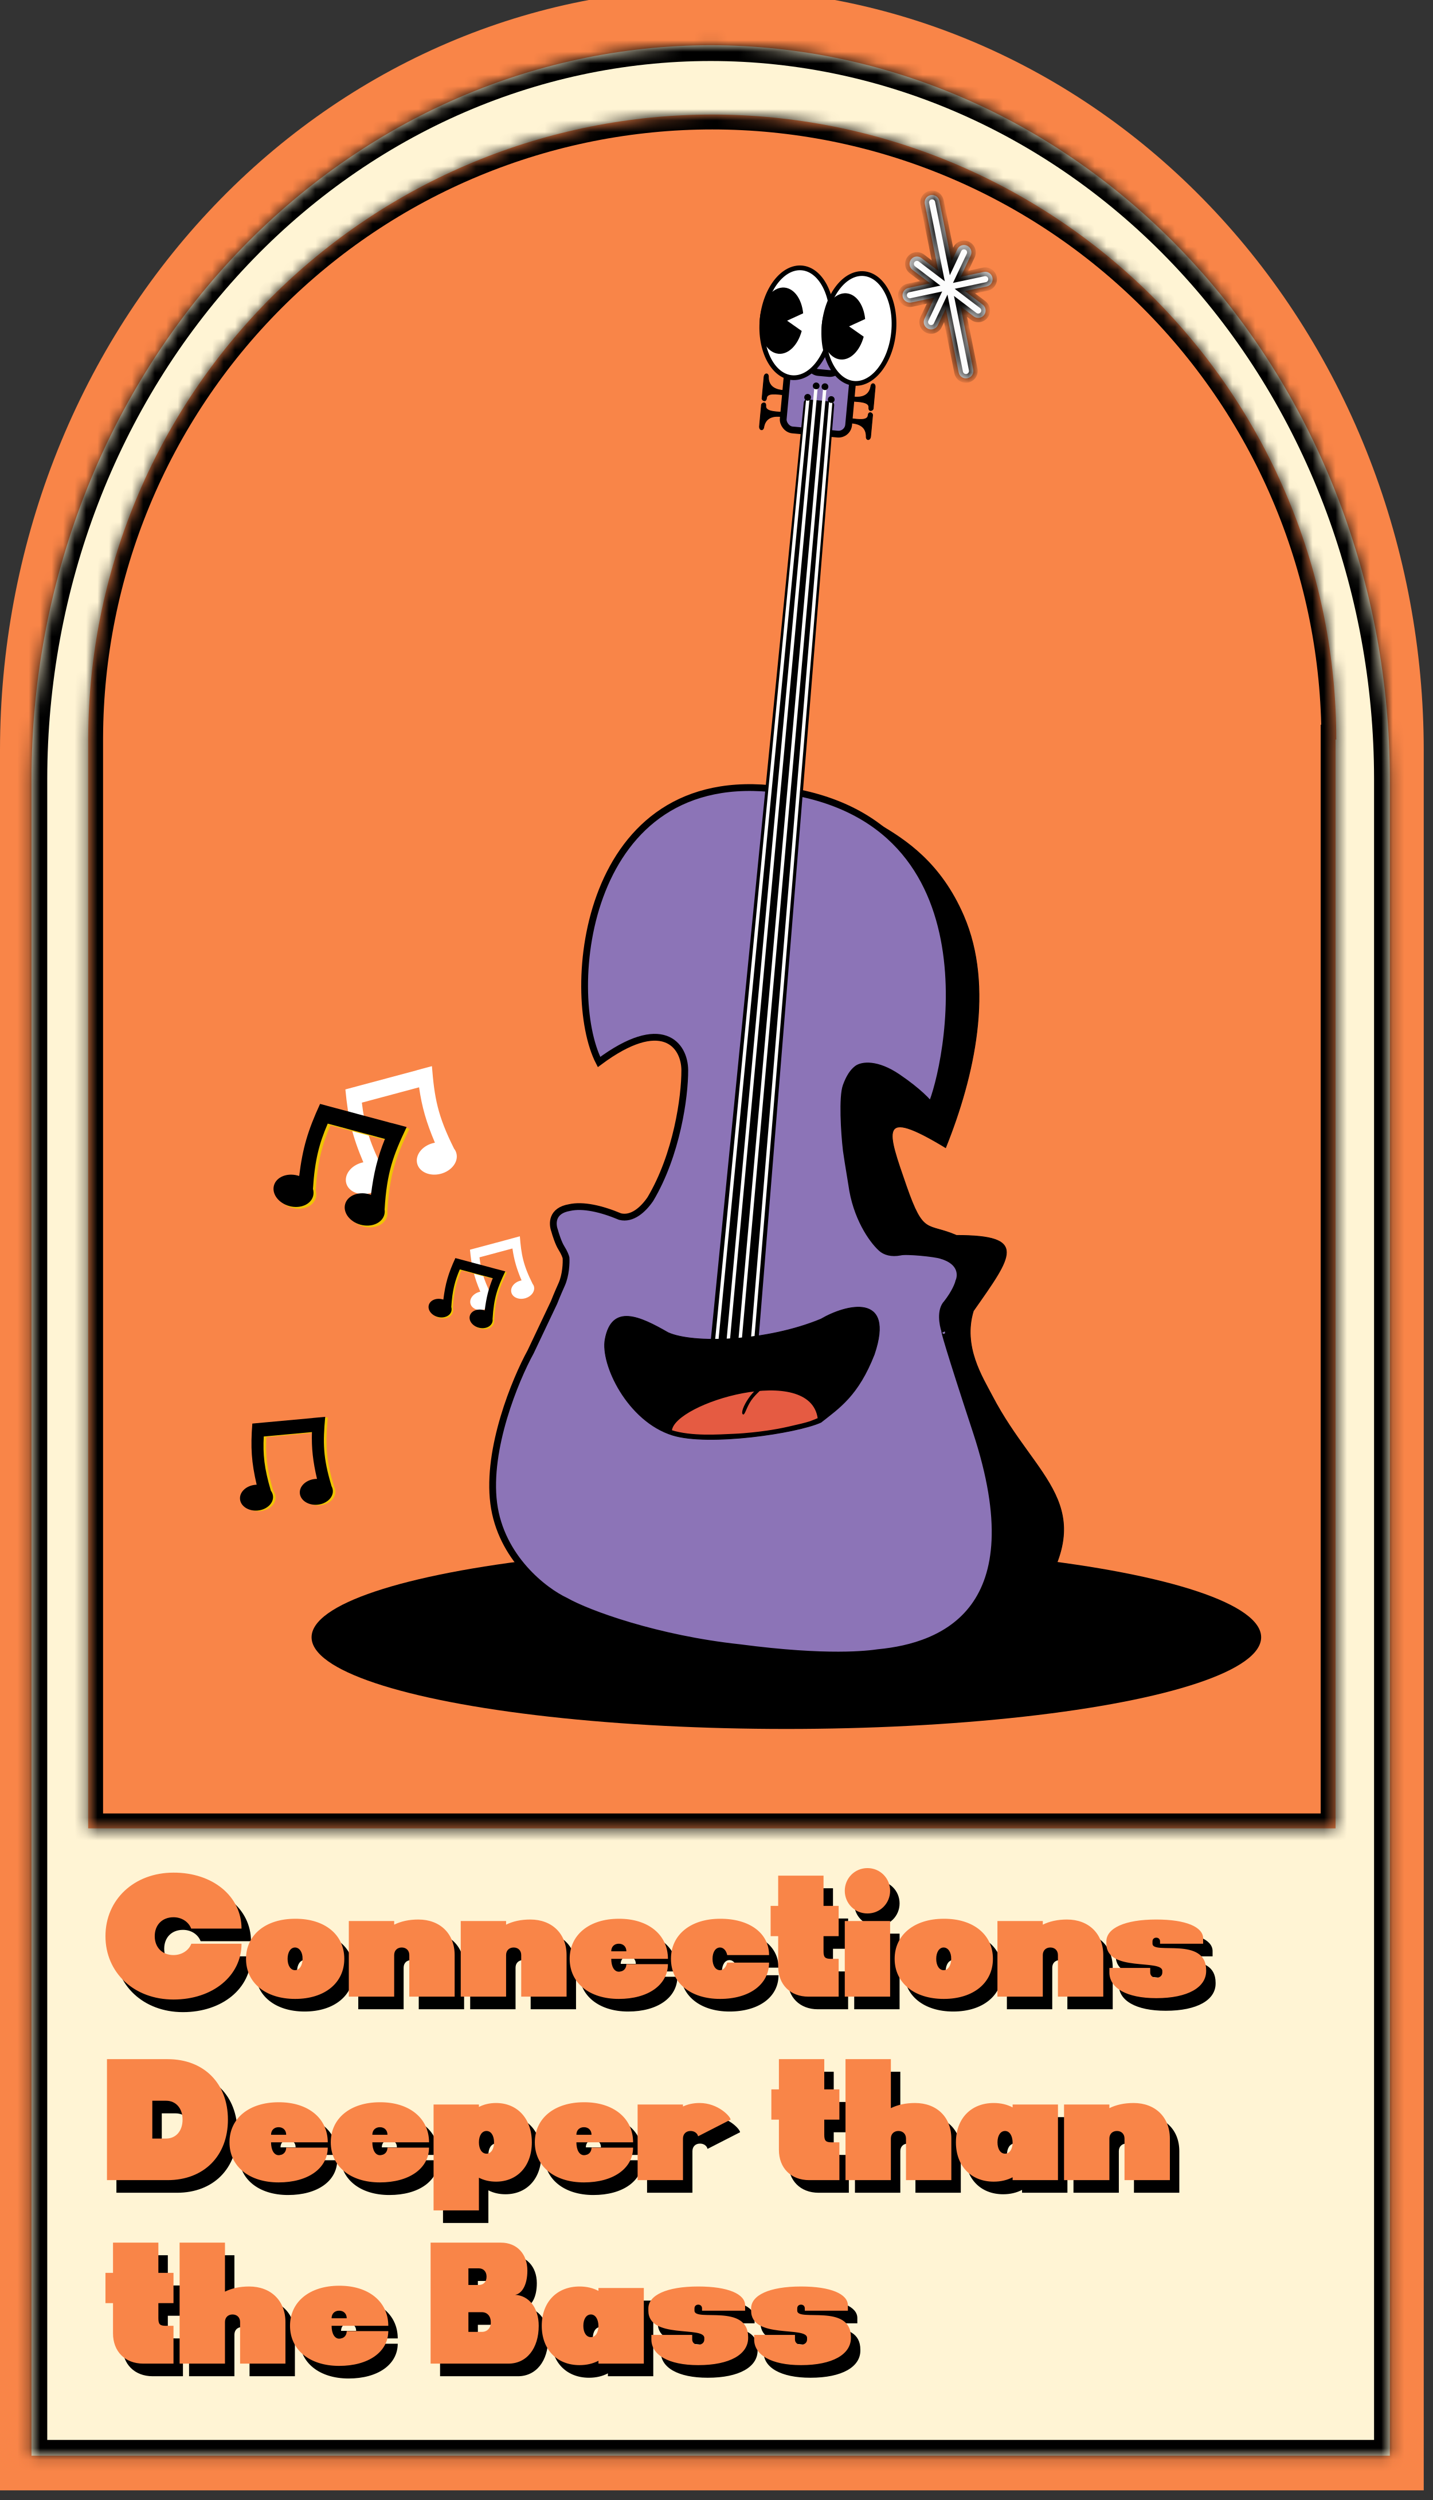 <svg width="125" height="218" viewBox="0 0 125 218" fill="none" xmlns="http://www.w3.org/2000/svg">
<rect x="0" y="0" width="125" height="218" fill="#333333" stroke="none"/>
<path fill-rule="evenodd" clip-rule="evenodd" d="M119.465 40.014C122.585 48.074 124.192 56.714 124.192 65.439H124.191V217.159H0V65.358H0C0.01 56.661 1.616 48.05 4.727 40.014C7.847 31.953 12.421 24.629 18.188 18.459C23.954 12.29 30.799 7.396 38.333 4.057C45.867 0.718 53.941 -1 62.096 -1C70.25 -1 78.325 0.718 85.859 4.057C93.393 7.396 100.238 12.29 106.004 18.459C111.77 24.629 116.344 31.953 119.465 40.014Z" fill="#F98548"/>
<mask id="path-2-inside-1" fill="white">
<path fill-rule="evenodd" clip-rule="evenodd" d="M2.747 67.958C2.747 67.932 2.747 67.906 2.747 67.88C2.757 59.5 4.289 51.204 7.257 43.461C10.234 35.695 14.598 28.639 20.099 22.695C25.6 16.75 32.131 12.035 39.319 8.818C46.507 5.602 54.21 3.946 61.99 3.946C69.77 3.946 77.474 5.602 84.661 8.818C91.849 12.035 98.38 16.75 103.881 22.695C109.382 28.639 113.746 35.695 116.723 43.461C119.691 51.204 121.223 59.5 121.233 67.88H121.233V214.137H2.747L2.747 67.958Z"/>
</mask>
<path fill-rule="evenodd" clip-rule="evenodd" d="M2.747 67.958C2.747 67.932 2.747 67.906 2.747 67.88C2.757 59.5 4.289 51.204 7.257 43.461C10.234 35.695 14.598 28.639 20.099 22.695C25.6 16.75 32.131 12.035 39.319 8.818C46.507 5.602 54.21 3.946 61.99 3.946C69.77 3.946 77.474 5.602 84.661 8.818C91.849 12.035 98.38 16.75 103.881 22.695C109.382 28.639 113.746 35.695 116.723 43.461C119.691 51.204 121.223 59.5 121.233 67.88H121.233V214.137H2.747L2.747 67.958Z" fill="#FFF4D4"/>
<path d="M2.747 67.88L1.374 67.879L2.747 67.88ZM2.747 67.958H1.374H2.747ZM7.257 43.461L5.974 42.97L7.257 43.461ZM20.099 22.695L19.091 21.761L20.099 22.695ZM39.319 8.818L38.758 7.564V7.564L39.319 8.818ZM84.661 8.818L84.1 10.072L84.661 8.818ZM103.881 22.695L104.889 21.761L103.881 22.695ZM116.723 43.461L115.441 43.953V43.953L116.723 43.461ZM121.233 67.88L119.859 67.882L119.861 69.254H121.233V67.88ZM121.233 67.88H122.607V66.506H121.233V67.88ZM121.233 214.137V215.511H122.607V214.137H121.233ZM2.747 214.137H1.374L1.374 215.511H2.747V214.137ZM1.374 67.879C1.374 67.905 1.374 67.931 1.374 67.958H4.121C4.121 67.933 4.121 67.907 4.121 67.882L1.374 67.879ZM5.974 42.97C2.946 50.87 1.383 59.333 1.374 67.879L4.121 67.882C4.131 59.668 5.632 51.537 8.54 43.953L5.974 42.97ZM19.091 21.761C13.468 27.837 9.012 35.045 5.974 42.97L8.54 43.953C11.456 36.346 15.728 29.44 21.108 23.628L19.091 21.761ZM38.758 7.564C31.396 10.859 24.714 15.685 19.091 21.761L21.108 23.628C26.486 17.816 32.867 13.211 39.88 10.072L38.758 7.564ZM61.99 2.572C54.014 2.572 46.12 4.27 38.758 7.564L39.88 10.072C46.894 6.933 54.406 5.32 61.99 5.32V2.572ZM85.223 7.564C77.861 4.27 69.966 2.572 61.99 2.572V5.32C69.574 5.32 77.087 6.933 84.1 10.072L85.223 7.564ZM104.889 21.761C99.266 15.685 92.584 10.859 85.223 7.564L84.1 10.072C91.114 13.211 97.494 17.816 102.873 23.628L104.889 21.761ZM118.006 42.97C114.968 35.045 110.513 27.837 104.889 21.761L102.873 23.628C108.252 29.44 112.524 36.346 115.441 43.953L118.006 42.97ZM122.607 67.879C122.597 59.333 121.035 50.87 118.006 42.97L115.441 43.953C118.348 51.537 119.85 59.668 119.859 67.882L122.607 67.879ZM121.233 69.254H121.233V66.506H121.233V69.254ZM119.859 67.88V214.137H122.607V67.88H119.859ZM121.233 212.763H2.747V215.511H121.233V212.763ZM4.121 214.137L4.121 67.958H1.374L1.374 214.137H4.121Z" fill="black" mask="url(#path-2-inside-1)"/>
<mask id="path-4-inside-2" fill="white">
<path fill-rule="evenodd" clip-rule="evenodd" d="M112.418 43.635C115.154 50.247 116.562 57.334 116.562 64.491H116.5V159.433H7.693V64.26H7.694C7.724 57.181 9.131 50.176 11.837 43.635C14.572 37.022 18.582 31.014 23.637 25.953C28.691 20.892 34.692 16.878 41.296 14.139C47.901 11.4 54.979 9.99 62.128 9.99C69.276 9.99 76.354 11.4 82.959 14.139C89.563 16.878 95.564 20.892 100.619 25.953C105.673 31.014 109.683 37.022 112.418 43.635Z"/>
</mask>
<path fill-rule="evenodd" clip-rule="evenodd" d="M112.418 43.635C115.154 50.247 116.562 57.334 116.562 64.491H116.5V159.433H7.693V64.26H7.694C7.724 57.181 9.131 50.176 11.837 43.635C14.572 37.022 18.582 31.014 23.637 25.953C28.691 20.892 34.692 16.878 41.296 14.139C47.901 11.4 54.979 9.99 62.128 9.99C69.276 9.99 76.354 11.4 82.959 14.139C89.563 16.878 95.564 20.892 100.619 25.953C105.673 31.014 109.683 37.022 112.418 43.635Z" fill="#F98548"/>
<path d="M116.562 64.491V65.788H117.859V64.491H116.562ZM112.418 43.635L111.22 44.13L112.418 43.635ZM116.5 64.491V63.194H115.202V64.491H116.5ZM116.5 159.433V160.73H117.797V159.433H116.5ZM7.693 159.433H6.396V160.73H7.693V159.433ZM7.693 64.26V62.963H6.396V64.26H7.693ZM7.694 64.26V65.558H8.985L8.991 64.266L7.694 64.26ZM11.837 43.635L10.638 43.139L11.837 43.635ZM23.637 25.953L22.719 25.037L23.637 25.953ZM41.296 14.139L40.799 12.941V12.941L41.296 14.139ZM82.959 14.139L82.462 15.338L82.959 14.139ZM100.619 25.953L101.536 25.037V25.037L100.619 25.953ZM117.859 64.491C117.859 57.164 116.418 49.908 113.617 43.139L111.22 44.13C113.89 50.586 115.265 57.504 115.265 64.491H117.859ZM116.5 65.788H116.562V63.194H116.5V65.788ZM115.202 64.491V159.433H117.797V64.491H115.202ZM116.5 158.135H7.693V160.73H116.5V158.135ZM8.99 159.433V64.26H6.396V159.433H8.99ZM7.693 65.558H7.694V62.963H7.693V65.558ZM10.638 43.139C7.867 49.835 6.427 57.008 6.396 64.255L8.991 64.266C9.02 57.355 10.394 50.516 13.036 44.13L10.638 43.139ZM22.719 25.037C17.544 30.218 13.439 36.369 10.638 43.139L13.036 44.13C15.706 37.675 19.62 31.81 24.555 26.87L22.719 25.037ZM40.799 12.941C34.038 15.745 27.894 19.855 22.719 25.037L24.555 26.87C29.489 21.93 35.347 18.011 41.793 15.338L40.799 12.941ZM62.128 8.693C54.809 8.693 47.561 10.136 40.799 12.941L41.793 15.338C48.24 12.664 55.15 11.288 62.128 11.288V8.693ZM83.456 12.941C76.694 10.136 69.447 8.693 62.128 8.693V11.288C69.105 11.288 76.015 12.664 82.462 15.338L83.456 12.941ZM101.536 25.037C96.361 19.855 90.218 15.745 83.456 12.941L82.462 15.338C88.909 18.011 94.766 21.93 99.701 26.87L101.536 25.037ZM113.617 43.139C110.817 36.369 106.712 30.218 101.536 25.037L99.701 26.87C104.635 31.81 108.549 37.675 111.22 44.13L113.617 43.139Z" fill="black" mask="url(#path-4-inside-2)"/>
<g clip-path="url(#clip0)">
<ellipse cx="68.594" cy="142.77" rx="41.415" ry="7.994" fill="black"/>
<path d="M84.052 79.85C82.066 75.268 79.062 73.265 76.552 71.818L69.76 95.677L75.193 144.37C81.453 144.37 88.001 143.155 90.401 139.587C96.041 131.201 90.401 129.104 86.562 121.751C85.687 120.075 83.963 117.411 84.908 114.31C88.304 109.467 89.692 107.725 83.432 107.725C80.833 106.603 80.573 107.767 79.062 103.443C77.384 98.601 76.552 96.475 82.487 100.077C84.987 93.866 86.739 86.051 84.052 79.85Z" fill="black" stroke="black" stroke-width="0.059"/>
<path d="M52.254 92.607C49.162 86.619 50.834 66.594 67.989 68.852C87.517 71.423 82.628 93.34 81.207 96.448C80.997 96.124 80.121 95.165 78.297 93.928C76.472 92.69 75.196 92.867 74.767 93.196C74.384 93.49 74.081 93.966 73.809 94.702C73.457 95.654 73.638 98.737 73.825 100.315C73.868 100.627 74.023 101.659 74.296 103.286C74.675 106.115 76.052 108.099 76.879 108.851C77.217 109.158 77.769 109.324 78.512 109.185C78.991 109.04 81.601 109.294 82.122 109.482C83.911 110.002 83.873 111.216 83.63 111.758C83.578 112.009 83.298 112.736 82.594 113.64C81.997 114.251 82.226 115.502 82.415 116.051C82.323 115.92 82.744 117.495 85.161 124.843C90.265 140.358 82.376 143.564 76.603 144.11C75.742 144.234 72.242 144.694 64.543 143.68C57.303 142.905 51.301 140.72 49.334 139.6C47.5 138.745 43.679 135.845 43.067 131.086C42.454 126.327 44.957 120.302 46.285 117.885L48.326 113.582C48.394 113.403 48.622 112.837 48.993 112.007C49.364 111.177 49.402 110.112 49.374 109.682C49.35 109.57 49.236 109.243 48.974 108.828C48.712 108.414 48.464 107.633 48.372 107.295C48.165 106.723 48.105 105.567 49.68 105.3C50.842 105.037 52.445 105.397 54.09 106.088C55.138 106.345 56.094 105.491 56.729 104.565C59.044 100.684 59.74 95.641 59.733 93.324C59.725 91.097 57.732 88.519 52.254 92.607Z" fill="#8C74B7" stroke="black" stroke-width="0.591"/>
<rect x="68.939" y="29.824" width="5.729" height="7.618" rx="0.886" transform="rotate(5.266 68.939 29.824)" fill="#8C74B7" stroke="black" stroke-width="0.591"/>
<rect x="70.936" y="27.458" width="2.717" height="4.961" rx="0.886" transform="rotate(5.266 70.936 27.458)" fill="#8C74B7" stroke="black" stroke-width="0.591"/>
<path d="M61.787 119.014C61.771 119.177 61.891 119.322 62.054 119.337L65.636 119.668C65.799 119.683 65.944 119.561 65.957 119.397L72.764 35.333C72.777 35.172 72.658 35.03 72.496 35.015L70.433 34.825C70.271 34.81 70.128 34.928 70.112 35.09L61.787 119.014Z" fill="black"/>
<path d="M70.491 34.534L62.338 118.8" stroke="#FCFCFC" stroke-width="0.295"/>
<path d="M72.475 34.895L65.458 119.058" stroke="#FCFCFC" stroke-width="0.295"/>
<path d="M71.195 33.65L63.338 118.892" stroke="#FCFCFC" stroke-width="0.295"/>
<path d="M71.96 33.72L64.367 118.987" stroke="#FCFCFC" stroke-width="0.295"/>
<circle cx="72.509" cy="34.839" r="0.295" transform="rotate(5.266 72.509 34.839)" fill="black"/>
<circle cx="70.451" cy="34.648" r="0.295" transform="rotate(5.266 70.451 34.648)" fill="black"/>
<circle cx="71.195" cy="33.65" r="0.295" transform="rotate(5.266 71.195 33.65)" fill="black"/>
<circle cx="71.96" cy="33.72" r="0.295" transform="rotate(5.266 71.96 33.72)" fill="black"/>
<path d="M52.784 116.789C53.371 113.646 55.831 114.799 58.27 116.201C60.46 117.196 66.871 116.992 71.612 115.025C73.779 113.751 78.105 112.655 76.263 118.1C74.854 121.7 73.215 122.758 71.612 124.024C69.535 124.974 61.809 126.124 58.666 125.147C54.738 123.926 52.377 118.967 52.784 116.789Z" fill="black" stroke="black" stroke-width="0.059"/>
<path d="M71.394 123.701C70.729 118.694 58.702 122.294 58.548 124.764C60.32 125.325 62.682 125.147 64.041 125.088C64.631 125.063 65.056 125.025 65.606 124.97C66.196 124.912 67.466 124.764 68.765 124.468C69.787 124.236 70.183 124.143 70.655 123.996C70.862 123.907 70.921 123.907 71.394 123.701Z" fill="#E55B42" stroke="black" stroke-width="0.124"/>
<path d="M66.406 120.995C66.231 120.874 65.73 121.3 65.287 121.945C64.843 122.59 64.625 123.21 64.8 123.33C64.975 123.451 65.087 122.757 65.53 122.112C65.974 121.467 66.581 121.115 66.406 120.995Z" fill="black"/>
<path d="M67.03 32.914C67.047 33.861 67.883 34.005 68.312 34.045L68.278 34.422C67.805 34.378 66.911 34.211 66.864 34.713C66.826 35.132 66.412 34.925 66.478 34.678L66.644 32.878C66.678 32.502 67.069 32.496 67.03 32.914Z" fill="black" stroke="black" stroke-width="0.059"/>
<path d="M66.635 37.198C66.825 36.271 67.673 36.281 68.103 36.321L68.137 35.944C67.665 35.901 66.755 35.901 66.801 35.399C66.84 34.981 66.395 35.108 66.415 35.364L66.249 37.163C66.214 37.539 66.597 37.617 66.635 37.198Z" fill="black" stroke="black" stroke-width="0.059"/>
<path d="M75.954 33.736C75.765 34.664 74.917 34.654 74.487 34.614L74.452 34.991C74.925 35.034 75.835 35.034 75.788 35.536C75.75 35.954 76.195 35.826 76.175 35.571L76.341 33.772C76.376 33.396 75.993 33.318 75.954 33.736Z" fill="black" stroke="black" stroke-width="0.059"/>
<path d="M75.559 38.021C75.543 37.074 74.707 36.929 74.277 36.89L74.312 36.513C74.785 36.557 75.679 36.724 75.725 36.222C75.764 35.803 76.178 36.01 76.112 36.257L75.946 38.056C75.911 38.433 75.521 38.439 75.559 38.021Z" fill="black" stroke="black" stroke-width="0.059"/>
<path d="M66.48 27.867C66.356 29.211 66.599 30.45 67.081 31.367C67.563 32.285 68.27 32.855 69.072 32.929C69.874 33.003 70.673 32.572 71.316 31.757C71.957 30.944 72.422 29.77 72.546 28.426C72.67 27.082 72.427 25.843 71.945 24.926C71.462 24.008 70.755 23.438 69.954 23.364C69.152 23.29 68.353 23.721 67.71 24.536C67.069 25.349 66.604 26.523 66.48 27.867Z" fill="white" stroke="black" stroke-width="0.413" stroke-linecap="round"/>
<path fill-rule="evenodd" clip-rule="evenodd" d="M67.904 30.848C66.86 30.751 66.133 29.382 66.28 27.788C66.427 26.195 67.392 24.981 68.435 25.078C69.295 25.157 69.94 26.1 70.058 27.321L68.657 27.963L69.931 28.86C69.605 30.081 68.782 30.928 67.904 30.848Z" fill="black"/>
<path d="M71.888 28.365C71.764 29.709 72.006 30.949 72.488 31.865C72.971 32.784 73.678 33.354 74.48 33.428C75.281 33.502 76.081 33.07 76.723 32.255C77.364 31.442 77.829 30.268 77.953 28.924C78.077 27.581 77.835 26.341 77.353 25.425C76.87 24.506 76.163 23.936 75.361 23.862C74.56 23.788 73.76 24.219 73.118 25.034C72.477 25.847 72.011 27.022 71.888 28.365Z" fill="white" stroke="black" stroke-width="0.413" stroke-linecap="round"/>
<path fill-rule="evenodd" clip-rule="evenodd" d="M73.311 31.346C72.267 31.249 71.54 29.88 71.687 28.286C71.834 26.693 72.799 25.479 73.843 25.576C74.703 25.655 75.348 26.599 75.466 27.82L74.064 28.462L75.339 29.358C75.013 30.579 74.19 31.427 73.311 31.346Z" fill="black"/>
<mask id="path-31-inside-3" fill="white">
<path fill-rule="evenodd" clip-rule="evenodd" d="M81.178 17.015C80.829 17.085 80.602 17.426 80.672 17.776L81.845 23.616L80.374 22.499C80.09 22.283 79.685 22.338 79.469 22.622C79.253 22.907 79.308 23.312 79.592 23.528L81.142 24.706L79.238 25.111C78.889 25.186 78.666 25.529 78.74 25.878C78.815 26.227 79.158 26.45 79.507 26.376L81.514 25.948L80.638 27.804C80.485 28.127 80.623 28.512 80.946 28.665C81.269 28.817 81.654 28.679 81.807 28.356L82.501 26.886L83.624 32.477C83.694 32.827 84.035 33.054 84.385 32.983C84.735 32.913 84.962 32.572 84.891 32.222L83.785 26.715L84.938 27.59C85.222 27.806 85.628 27.751 85.844 27.467C86.06 27.183 86.004 26.777 85.72 26.561L84.17 25.383L86.074 24.978C86.423 24.903 86.646 24.56 86.572 24.211C86.498 23.862 86.154 23.639 85.805 23.713L83.798 24.141L84.674 22.285C84.827 21.962 84.689 21.577 84.366 21.425C84.043 21.272 83.658 21.41 83.506 21.733L83 22.803L81.939 17.521C81.869 17.171 81.528 16.945 81.178 17.015Z"/>
</mask>
<path fill-rule="evenodd" clip-rule="evenodd" d="M81.178 17.015C80.829 17.085 80.602 17.426 80.672 17.776L81.845 23.616L80.374 22.499C80.09 22.283 79.685 22.338 79.469 22.622C79.253 22.907 79.308 23.312 79.592 23.528L81.142 24.706L79.238 25.111C78.889 25.186 78.666 25.529 78.74 25.878C78.815 26.227 79.158 26.45 79.507 26.376L81.514 25.948L80.638 27.804C80.485 28.127 80.623 28.512 80.946 28.665C81.269 28.817 81.654 28.679 81.807 28.356L82.501 26.886L83.624 32.477C83.694 32.827 84.035 33.054 84.385 32.983C84.735 32.913 84.962 32.572 84.891 32.222L83.785 26.715L84.938 27.59C85.222 27.806 85.628 27.751 85.844 27.467C86.06 27.183 86.004 26.777 85.72 26.561L84.17 25.383L86.074 24.978C86.423 24.903 86.646 24.56 86.572 24.211C86.498 23.862 86.154 23.639 85.805 23.713L83.798 24.141L84.674 22.285C84.827 21.962 84.689 21.577 84.366 21.425C84.043 21.272 83.658 21.41 83.506 21.733L83 22.803L81.939 17.521C81.869 17.171 81.528 16.945 81.178 17.015Z" fill="#FCFCFC"/>
<path d="M80.672 17.776L80.3 17.851L80.3 17.851L80.672 17.776ZM81.178 17.015L81.104 16.642L81.178 17.015ZM81.845 23.616L81.615 23.919L82.415 24.527L82.217 23.542L81.845 23.616ZM80.374 22.499L80.144 22.801L80.374 22.499ZM79.592 23.528L79.822 23.226L79.822 23.226L79.592 23.528ZM81.142 24.706L81.221 25.078L82.032 24.905L81.372 24.404L81.142 24.706ZM79.238 25.111L79.159 24.74L79.238 25.111ZM78.74 25.878L78.369 25.957L78.74 25.878ZM79.507 26.376L79.586 26.747L79.586 26.747L79.507 26.376ZM81.514 25.948L81.858 26.111L82.185 25.417L81.435 25.577L81.514 25.948ZM80.638 27.804L80.981 27.966L80.981 27.966L80.638 27.804ZM81.807 28.356L81.463 28.194L81.463 28.194L81.807 28.356ZM82.501 26.886L82.874 26.811L82.648 25.686L82.158 26.723L82.501 26.886ZM83.624 32.477L83.252 32.552L83.624 32.477ZM84.385 32.983L84.46 33.356L84.385 32.983ZM84.891 32.222L84.519 32.297L84.891 32.222ZM83.785 26.715L84.015 26.412L83.215 25.805L83.413 26.79L83.785 26.715ZM84.938 27.59L85.168 27.288L84.938 27.59ZM85.72 26.561L85.95 26.259L85.72 26.561ZM84.17 25.383L84.091 25.012L83.28 25.184L83.94 25.686L84.17 25.383ZM86.074 24.978L85.995 24.606L86.074 24.978ZM86.572 24.211L86.2 24.29L86.572 24.211ZM85.805 23.713L85.884 24.085L85.805 23.713ZM83.798 24.141L83.454 23.979L83.127 24.672L83.877 24.512L83.798 24.141ZM84.674 22.285L84.331 22.123L84.674 22.285ZM83.506 21.733L83.162 21.571L83.506 21.733ZM83 22.803L82.628 22.878L82.853 24.003L83.344 22.966L83 22.803ZM81.939 17.521L82.312 17.446L82.312 17.446L81.939 17.521ZM81.044 17.701C81.015 17.557 81.109 17.416 81.253 17.387L81.104 16.642C80.548 16.754 80.188 17.295 80.3 17.851L81.044 17.701ZM82.217 23.542L81.044 17.701L80.3 17.851L81.472 23.691L82.217 23.542ZM80.144 22.801L81.615 23.919L82.075 23.314L80.604 22.196L80.144 22.801ZM79.771 22.852C79.86 22.735 80.027 22.712 80.144 22.801L80.604 22.196C80.153 21.854 79.509 21.941 79.166 22.393L79.771 22.852ZM79.822 23.226C79.705 23.137 79.682 22.969 79.771 22.852L79.166 22.393C78.823 22.844 78.911 23.488 79.362 23.83L79.822 23.226ZM81.372 24.404L79.822 23.226L79.362 23.83L80.912 25.008L81.372 24.404ZM79.317 25.483L81.221 25.078L81.063 24.335L79.159 24.74L79.317 25.483ZM79.112 25.799C79.081 25.655 79.173 25.514 79.317 25.483L79.159 24.74C78.605 24.858 78.251 25.403 78.369 25.957L79.112 25.799ZM79.428 26.004C79.284 26.035 79.142 25.943 79.112 25.799L78.369 25.957C78.487 26.512 79.032 26.865 79.586 26.747L79.428 26.004ZM81.435 25.577L79.428 26.004L79.586 26.747L81.593 26.32L81.435 25.577ZM81.171 25.786L80.294 27.642L80.981 27.966L81.858 26.111L81.171 25.786ZM80.294 27.642C80.052 28.154 80.272 28.766 80.784 29.008L81.108 28.321C80.975 28.258 80.918 28.099 80.981 27.966L80.294 27.642ZM80.784 29.008C81.296 29.25 81.908 29.031 82.15 28.518L81.463 28.194C81.4 28.327 81.241 28.384 81.108 28.321L80.784 29.008ZM82.15 28.518L82.845 27.048L82.158 26.723L81.463 28.194L82.15 28.518ZM83.996 32.402L82.874 26.811L82.129 26.96L83.252 32.552L83.996 32.402ZM84.31 32.611C84.166 32.64 84.025 32.546 83.996 32.402L83.252 32.552C83.363 33.107 83.904 33.467 84.46 33.356L84.31 32.611ZM84.519 32.297C84.548 32.441 84.455 32.582 84.31 32.611L84.46 33.356C85.015 33.244 85.375 32.703 85.264 32.148L84.519 32.297ZM83.413 26.79L84.519 32.297L85.264 32.148L84.158 26.64L83.413 26.79ZM85.168 27.288L84.015 26.412L83.556 27.017L84.708 27.893L85.168 27.288ZM85.541 27.237C85.452 27.354 85.285 27.377 85.168 27.288L84.708 27.893C85.159 28.236 85.803 28.148 86.146 27.697L85.541 27.237ZM85.49 26.864C85.608 26.953 85.63 27.12 85.541 27.237L86.146 27.697C86.489 27.246 86.401 26.602 85.95 26.259L85.49 26.864ZM83.94 25.686L85.49 26.864L85.95 26.259L84.4 25.081L83.94 25.686ZM85.995 24.606L84.091 25.012L84.249 25.755L86.153 25.349L85.995 24.606ZM86.2 24.29C86.231 24.434 86.139 24.576 85.995 24.606L86.153 25.349C86.707 25.231 87.061 24.686 86.943 24.132L86.2 24.29ZM85.884 24.085C86.028 24.054 86.17 24.146 86.2 24.29L86.943 24.132C86.825 23.578 86.28 23.224 85.726 23.342L85.884 24.085ZM83.877 24.512L85.884 24.085L85.726 23.342L83.719 23.769L83.877 24.512ZM84.141 24.303L85.018 22.448L84.331 22.123L83.454 23.979L84.141 24.303ZM85.018 22.448C85.26 21.935 85.041 21.323 84.528 21.081L84.204 21.768C84.337 21.831 84.394 21.99 84.331 22.123L85.018 22.448ZM84.528 21.081C84.016 20.839 83.404 21.058 83.162 21.571L83.849 21.895C83.912 21.762 84.071 21.705 84.204 21.768L84.528 21.081ZM83.162 21.571L82.657 22.641L83.344 22.966L83.849 21.895L83.162 21.571ZM81.567 17.596L82.628 22.878L83.372 22.729L82.312 17.446L81.567 17.596ZM81.253 17.387C81.397 17.358 81.538 17.452 81.567 17.596L82.312 17.446C82.2 16.891 81.659 16.531 81.104 16.642L81.253 17.387Z" fill="black" mask="url(#path-31-inside-3)"/>
</g>
<path fill-rule="evenodd" clip-rule="evenodd" d="M36.383 93.315L37.676 92.968C37.895 95.721 38.167 97.278 39.599 100.143L39.595 100.145C39.695 100.267 39.769 100.407 39.81 100.562C40.008 101.298 39.403 102.099 38.459 102.352C37.516 102.605 36.591 102.213 36.394 101.478C36.196 100.742 36.801 99.94 37.745 99.687C37.809 99.67 37.874 99.656 37.938 99.644C37.19 97.869 36.803 96.546 36.556 94.813L31.565 96.15C31.788 98.036 32.181 99.479 33.295 101.725C33.45 101.872 33.564 102.052 33.62 102.26C33.817 102.996 33.212 103.797 32.269 104.05C31.325 104.303 30.4 103.911 30.203 103.175C30.006 102.439 30.611 101.638 31.554 101.385C31.601 101.373 31.647 101.362 31.694 101.352C30.737 99.088 30.368 97.56 30.128 94.997L30.397 94.925L30.397 94.925L36.383 93.321L36.383 93.315Z" fill="white"/>
<path fill-rule="evenodd" clip-rule="evenodd" d="M34.418 98.083L35.712 98.43C34.525 100.923 33.982 102.407 33.789 105.605L33.785 105.604C33.811 105.759 33.805 105.918 33.763 106.073C33.566 106.809 32.641 107.201 31.698 106.948C30.754 106.695 30.149 105.893 30.346 105.158C30.543 104.422 31.468 104.03 32.412 104.283C32.476 104.3 32.539 104.32 32.6 104.342C32.84 102.431 33.166 101.091 33.819 99.467L28.828 98.13C28.079 99.874 27.698 101.321 27.538 103.822C27.6 104.027 27.609 104.24 27.553 104.448C27.356 105.184 26.431 105.576 25.488 105.323C24.544 105.07 23.939 104.269 24.136 103.533C24.333 102.797 25.258 102.405 26.202 102.658C26.248 102.67 26.294 102.684 26.339 102.699C26.643 100.26 27.086 98.752 28.16 96.413L28.429 96.485L28.429 96.485L34.416 98.089L34.418 98.083Z" fill="#EFC404"/>
<path fill-rule="evenodd" clip-rule="evenodd" d="M34.177 97.931L35.471 98.278C34.284 100.771 33.741 102.255 33.548 105.453L33.544 105.452C33.57 105.607 33.564 105.766 33.522 105.921C33.325 106.657 32.4 107.048 31.457 106.796C30.513 106.543 29.908 105.741 30.105 105.005C30.302 104.269 31.227 103.878 32.171 104.13C32.235 104.148 32.298 104.167 32.359 104.19C32.599 102.279 32.926 100.939 33.578 99.315L28.587 97.978C27.838 99.723 27.457 101.169 27.298 103.671C27.359 103.875 27.368 104.088 27.312 104.296C27.115 105.032 26.19 105.424 25.247 105.171C24.303 104.918 23.698 104.117 23.895 103.381C24.092 102.645 25.017 102.253 25.961 102.506C26.007 102.518 26.053 102.532 26.098 102.547C26.402 100.108 26.845 98.6 27.919 96.261L29.213 96.608L29.213 96.608L34.175 97.937L34.177 97.931Z" fill="black"/>
<path fill-rule="evenodd" clip-rule="evenodd" d="M44.6 108.005L45.346 107.805C45.472 109.391 45.629 110.289 46.454 111.94L46.452 111.941C46.509 112.011 46.552 112.091 46.576 112.181C46.689 112.605 46.341 113.067 45.797 113.213C45.253 113.358 44.72 113.133 44.607 112.709C44.493 112.284 44.842 111.823 45.385 111.677C45.411 111.67 45.436 111.664 45.462 111.659C45.473 111.656 45.485 111.654 45.496 111.652C45.065 110.629 44.842 109.867 44.7 108.868L41.824 109.639C41.953 110.725 42.179 111.557 42.821 112.851C42.91 112.936 42.976 113.04 43.008 113.16C43.122 113.584 42.773 114.046 42.229 114.191C41.686 114.337 41.153 114.111 41.039 113.687C40.925 113.263 41.274 112.801 41.818 112.655C41.845 112.648 41.871 112.642 41.898 112.637C41.347 111.331 41.134 110.451 40.996 108.974L41.151 108.933L41.151 108.933L44.601 108.009L44.6 108.005Z" fill="white"/>
<path fill-rule="evenodd" clip-rule="evenodd" d="M43.468 110.753L44.214 110.952C43.53 112.389 43.217 113.244 43.106 115.087L43.103 115.087C43.118 115.176 43.115 115.267 43.091 115.357C42.977 115.781 42.444 116.007 41.901 115.861C41.357 115.715 41.008 115.253 41.122 114.829C41.235 114.405 41.768 114.179 42.312 114.325C42.347 114.334 42.382 114.345 42.416 114.357L42.42 114.359C42.559 113.258 42.747 112.486 43.123 111.55L40.247 110.779C39.815 111.785 39.595 112.618 39.504 114.06C39.539 114.178 39.544 114.301 39.512 114.42C39.398 114.845 38.865 115.07 38.322 114.925C37.778 114.779 37.429 114.317 37.543 113.893C37.657 113.469 38.19 113.243 38.733 113.389C38.749 113.393 38.765 113.397 38.781 113.402C38.791 113.406 38.802 113.409 38.812 113.412C38.987 112.007 39.243 111.138 39.862 109.79L40.017 109.831L40.017 109.831L43.467 110.756L43.468 110.753Z" fill="#EFC404"/>
<path fill-rule="evenodd" clip-rule="evenodd" d="M43.329 110.665L44.075 110.865C43.391 112.302 43.078 113.157 42.967 115L42.965 114.999C42.979 115.089 42.976 115.18 42.952 115.269C42.838 115.693 42.305 115.919 41.761 115.773C41.218 115.628 40.869 115.166 40.983 114.742C41.096 114.318 41.629 114.092 42.173 114.238L42.18 114.24C42.215 114.249 42.249 114.26 42.282 114.272C42.42 113.17 42.608 112.398 42.984 111.462L40.108 110.692C39.676 111.697 39.456 112.531 39.365 113.972C39.4 114.09 39.405 114.213 39.373 114.333C39.259 114.757 38.727 114.983 38.183 114.837C37.639 114.691 37.29 114.229 37.404 113.805C37.518 113.381 38.05 113.155 38.594 113.301C38.621 113.308 38.648 113.316 38.673 113.325C38.849 111.919 39.104 111.051 39.723 109.703L39.878 109.744L39.878 109.744L43.328 110.668L43.329 110.665Z" fill="black"/>
<path fill-rule="evenodd" clip-rule="evenodd" d="M27.506 123.695L28.595 123.596C28.389 125.842 28.392 127.133 29.147 129.638L29.144 129.638C29.207 129.75 29.247 129.873 29.259 130.004C29.316 130.623 28.718 131.185 27.923 131.257C27.129 131.33 26.439 130.886 26.382 130.267C26.326 129.647 26.924 129.086 27.718 129.013L27.734 129.012C27.782 129.008 27.831 129.006 27.879 129.005C27.523 127.473 27.396 126.354 27.437 124.925L23.235 125.309C23.153 126.858 23.269 128.074 23.854 130.037C23.959 130.176 24.025 130.337 24.041 130.512C24.098 131.132 23.5 131.693 22.705 131.765C21.911 131.838 21.221 131.395 21.164 130.775C21.107 130.155 21.706 129.594 22.5 129.521L22.526 129.519C22.556 129.517 22.587 129.515 22.617 129.514C22.161 127.559 22.075 126.278 22.238 124.182L22.465 124.161L22.465 124.161L27.505 123.7L27.506 123.695Z" fill="#EFC404"/>
<path fill-rule="evenodd" clip-rule="evenodd" d="M27.278 123.648L28.368 123.548C28.162 125.794 28.165 127.085 28.92 129.59L28.916 129.591C28.98 129.703 29.02 129.826 29.032 129.956C29.089 130.576 28.49 131.137 27.696 131.21C26.901 131.283 26.211 130.839 26.155 130.219C26.098 129.6 26.696 129.038 27.491 128.966C27.545 128.961 27.599 128.958 27.652 128.958C27.296 127.426 27.168 126.307 27.21 124.878L23.007 125.262C22.926 126.811 23.042 128.027 23.626 129.989C23.731 130.128 23.798 130.289 23.814 130.464C23.87 131.084 23.272 131.645 22.478 131.718C21.683 131.79 20.993 131.347 20.937 130.727C20.88 130.108 21.478 129.546 22.273 129.474C22.312 129.47 22.351 129.468 22.389 129.467C21.934 127.511 21.848 126.231 22.011 124.135L23.1 124.035L23.1 124.035L27.278 123.653L27.278 123.648Z" fill="black"/>
<path d="M21.893 170.592H17.514C17.29 171.185 16.67 171.581 15.958 171.581C14.982 171.581 14.323 170.921 14.323 169.932C14.323 168.943 14.982 168.284 15.958 168.284C16.67 168.284 17.277 168.679 17.501 169.273H21.893C21.893 166.464 19.387 164.38 15.958 164.393C12.529 164.393 10.023 166.741 10.023 169.932C10.023 173.124 12.529 175.458 15.958 175.458C19.387 175.458 21.893 173.388 21.893 170.592ZM26.571 175.405C29.169 175.405 30.857 173.994 30.857 171.91C30.857 169.8 29.156 168.402 26.571 168.415C23.986 168.415 22.284 169.827 22.284 171.91C22.284 173.994 23.986 175.405 26.571 175.405ZM26.558 172.9C26.175 172.9 25.911 172.491 25.911 171.91C25.911 171.33 26.175 170.921 26.558 170.921C26.94 170.921 27.23 171.33 27.217 171.91C27.217 172.491 26.94 172.9 26.558 172.9ZM37.318 168.481C36.501 168.481 35.788 168.64 35.208 168.93V168.613H31.252V175.208H35.208V171.581C35.208 171.185 35.472 170.921 35.867 170.921C36.263 170.921 36.527 171.185 36.527 171.581V175.208H40.483V171.581C40.483 169.721 39.217 168.481 37.318 168.481ZM47.081 168.481C46.263 168.481 45.551 168.64 44.971 168.93V168.613H41.014V175.208H44.971V171.581C44.971 171.185 45.234 170.921 45.63 170.921C46.026 170.921 46.289 171.185 46.289 171.581V175.208H50.246V171.581C50.246 169.721 48.98 168.481 47.081 168.481ZM54.802 175.405C57.361 175.405 59.075 174.192 59.089 172.372H55.462C55.462 172.768 55.198 173.031 54.802 173.031C54.407 173.031 54.143 172.583 54.143 171.91H59.089C59.089 169.8 57.361 168.402 54.802 168.415C52.23 168.415 50.516 169.813 50.516 171.91C50.516 174.007 52.23 175.405 54.802 175.405ZM54.143 171.251C54.143 170.855 54.407 170.592 54.802 170.592C55.198 170.592 55.462 170.855 55.462 171.251H54.143ZM67.91 172.24H64.257C64.165 172.636 63.914 172.9 63.638 172.9C63.242 172.9 62.978 172.504 62.978 171.91C62.978 171.317 63.242 170.921 63.638 170.921C63.928 170.921 64.178 171.185 64.257 171.581H67.91C67.91 169.668 66.196 168.402 63.638 168.415C61.066 168.415 59.351 169.813 59.351 171.91C59.351 174.007 61.066 175.405 63.638 175.405C66.196 175.405 67.91 174.139 67.91 172.24ZM73.98 169.932V167.294H72.661V164.657H68.704V167.294H68.045V169.932H68.704V172.57C68.704 174.152 69.759 175.208 71.342 175.208H73.98V171.91H73.32C72.793 171.91 72.661 171.779 72.661 171.251V169.932H73.98ZM76.492 167.954C77.599 167.954 78.47 167.07 78.47 165.976C78.47 164.881 77.599 163.997 76.492 163.997C75.384 163.997 74.513 164.881 74.513 165.976C74.513 167.07 75.384 167.954 76.492 167.954ZM74.513 168.613V175.208H78.47V168.613H74.513ZM83.15 175.405C85.748 175.405 87.436 173.994 87.436 171.91C87.436 169.8 85.735 168.402 83.15 168.415C80.565 168.415 78.864 169.827 78.864 171.91C78.864 173.994 80.565 175.405 83.15 175.405ZM83.136 172.9C82.754 172.9 82.49 172.491 82.49 171.91C82.49 171.33 82.754 170.921 83.136 170.921C83.519 170.921 83.809 171.33 83.796 171.91C83.796 172.491 83.519 172.9 83.136 172.9ZM93.897 168.481C93.08 168.481 92.367 168.64 91.787 168.93V168.613H87.831V175.208H91.787V171.581C91.787 171.185 92.051 170.921 92.447 170.921C92.842 170.921 93.106 171.185 93.106 171.581V175.208H97.062V171.581C97.062 169.721 95.796 168.481 93.897 168.481ZM97.596 173.097C97.596 174.443 99.073 175.339 101.685 175.339C104.454 175.339 106.037 174.39 106.037 172.965V172.9C106.037 169.932 101.355 171.581 101.355 170.592V170.394C101.355 170.196 101.487 170.064 101.685 170.064C101.882 170.064 102.014 170.196 102.014 170.394V170.592H105.773V170.13C105.773 169.141 104.296 168.481 101.685 168.481C98.915 168.481 97.332 169.246 97.332 170.394V170.592C97.332 173.097 102.212 171.91 102.212 172.965V173.097C102.212 173.374 102.001 173.559 101.685 173.559C101.368 173.559 101.157 173.374 101.157 173.097V172.702H97.596V173.097ZM15.444 180.657H10.155V191.208H15.444C18.609 191.208 20.706 189.097 20.706 185.932C20.706 182.767 18.609 180.657 15.444 180.657ZM15.312 187.581H14.112V184.284H15.312C16.169 184.284 16.749 184.943 16.749 185.932C16.749 186.921 16.169 187.581 15.312 187.581ZM25.128 191.405C27.687 191.405 29.401 190.192 29.414 188.372H25.788C25.788 188.768 25.524 189.031 25.128 189.031C24.733 189.031 24.469 188.583 24.469 187.91H29.414C29.414 185.8 27.687 184.402 25.128 184.415C22.556 184.415 20.842 185.813 20.842 187.91C20.842 190.007 22.556 191.405 25.128 191.405ZM24.469 187.251C24.469 186.855 24.733 186.592 25.128 186.592C25.524 186.592 25.788 186.855 25.788 187.251H24.469ZM33.963 191.405C36.522 191.405 38.236 190.192 38.25 188.372H34.623C34.623 188.768 34.359 189.031 33.963 189.031C33.568 189.031 33.304 188.583 33.304 187.91H38.25C38.25 185.8 36.522 184.402 33.963 184.415C31.392 184.415 29.677 185.813 29.677 187.91C29.677 190.007 31.392 191.405 33.963 191.405ZM33.304 187.251C33.304 186.855 33.568 186.592 33.963 186.592C34.359 186.592 34.623 186.855 34.623 187.251H33.304ZM44.091 184.481C43.537 184.481 43.036 184.6 42.601 184.824V184.613H38.644V193.845H42.601V190.997C43.036 191.221 43.537 191.339 44.091 191.339C45.964 191.339 47.217 189.968 47.217 187.91C47.217 185.853 45.964 184.481 44.091 184.481ZM43.26 188.9C42.865 188.9 42.601 188.504 42.601 187.91C42.601 187.317 42.865 186.921 43.26 186.921C43.656 186.921 43.92 187.317 43.92 187.91C43.92 188.504 43.656 188.9 43.26 188.9ZM51.763 191.405C54.321 191.405 56.036 190.192 56.049 188.372H52.422C52.422 188.768 52.158 189.031 51.763 189.031C51.367 189.031 51.103 188.583 51.103 187.91H56.049C56.049 185.8 54.321 184.402 51.763 184.415C49.191 184.415 47.476 185.813 47.476 187.91C47.476 190.007 49.191 191.405 51.763 191.405ZM51.103 187.251C51.103 186.855 51.367 186.592 51.763 186.592C52.158 186.592 52.422 186.855 52.422 187.251H51.103ZM61.851 184.481C61.31 184.481 60.822 184.587 60.4 184.785V184.613H56.444V191.208H60.4V187.581C60.4 187.185 60.664 186.921 61.059 186.921C61.389 186.921 61.653 187.106 61.719 187.383L64.555 185.932C64.555 185.668 63.473 184.481 61.851 184.481ZM74.044 185.932V183.294H72.725V180.657H68.769V183.294H68.109V185.932H68.769V188.57C68.769 190.152 69.824 191.208 71.406 191.208H74.044V187.91H73.385C72.857 187.91 72.725 187.779 72.725 187.251V185.932H74.044ZM80.644 184.481C79.827 184.481 79.115 184.64 78.534 184.93V180.657H74.578V191.208H78.534V187.581C78.534 187.185 78.798 186.921 79.194 186.921C79.589 186.921 79.853 187.185 79.853 187.581V191.208H83.81V187.581C83.81 185.721 82.544 184.481 80.644 184.481ZM89.154 184.613V184.864C88.679 184.613 88.125 184.481 87.505 184.481C85.514 184.481 84.208 185.853 84.208 187.91C84.208 189.968 85.527 191.339 87.505 191.339C88.125 191.339 88.679 191.208 89.154 190.957V191.208H93.111V184.613H89.154ZM88.495 188.9C88.099 188.9 87.835 188.504 87.835 187.91C87.835 187.317 88.099 186.921 88.495 186.921C88.877 186.921 89.141 187.317 89.154 187.91C89.154 188.504 88.89 188.9 88.495 188.9ZM99.706 184.481C98.888 184.481 98.176 184.64 97.596 184.93V184.613H93.639V191.208H97.596V187.581C97.596 187.185 97.859 186.921 98.255 186.921C98.651 186.921 98.915 187.185 98.915 187.581V191.208H102.871V187.581C102.871 185.721 101.605 184.481 99.706 184.481ZM15.958 201.932V199.294H14.639V196.657H10.683V199.294H10.023V201.932H10.683V204.57C10.683 206.152 11.738 207.208 13.32 207.208H15.958V203.91H15.299C14.771 203.91 14.639 203.779 14.639 203.251V201.932H15.958ZM22.558 200.481C21.741 200.481 21.029 200.64 20.448 200.93V196.657H16.492V207.208H20.448V203.581C20.448 203.185 20.712 202.921 21.108 202.921C21.503 202.921 21.767 203.185 21.767 203.581V207.208H25.724V203.581C25.724 201.721 24.458 200.481 22.558 200.481ZM30.409 207.405C32.967 207.405 34.682 206.192 34.695 204.372H31.068C31.068 204.768 30.804 205.031 30.409 205.031C30.013 205.031 29.749 204.583 29.749 203.91H34.695C34.695 201.8 32.967 200.402 30.409 200.415C27.837 200.415 26.122 201.813 26.122 203.91C26.122 206.007 27.837 207.405 30.409 207.405ZM29.749 203.251C29.749 202.855 30.013 202.592 30.409 202.592C30.804 202.592 31.068 202.855 31.068 203.251H29.749ZM45.759 201.207C46.339 201.114 46.827 200.363 46.827 199.097C46.827 197.633 45.904 196.657 44.519 196.657H38.387V207.208H45.179C46.761 207.208 47.816 205.889 47.816 203.91C47.816 202.301 46.933 201.273 45.759 201.207ZM41.684 198.899H42.594C43.003 198.899 43.266 199.189 43.266 199.624C43.266 200.059 43.016 200.35 42.594 200.35H41.684V198.899ZM42.871 204.438H41.684V202.723H42.871C43.319 202.723 43.636 203.066 43.636 203.581C43.662 204.095 43.319 204.438 42.871 204.438ZM53.027 200.613V200.864C52.553 200.613 51.999 200.481 51.379 200.481C49.387 200.481 48.082 201.853 48.082 203.91C48.082 205.968 49.401 207.339 51.379 207.339C51.999 207.339 52.553 207.208 53.027 206.957V207.208H56.984V200.613H53.027ZM52.368 204.9C51.972 204.9 51.709 204.504 51.709 203.91C51.709 203.317 51.972 202.921 52.368 202.921C52.751 202.921 53.014 203.317 53.027 203.91C53.027 204.504 52.764 204.9 52.368 204.9ZM57.644 205.097C57.644 206.443 59.122 207.339 61.733 207.339C64.502 207.339 66.085 206.39 66.085 204.965V204.9C66.085 201.932 61.403 203.581 61.403 202.592V202.394C61.403 202.196 61.535 202.064 61.733 202.064C61.931 202.064 62.063 202.196 62.063 202.394V202.592H65.821V202.13C65.821 201.141 64.344 200.481 61.733 200.481C58.963 200.481 57.381 201.246 57.381 202.394V202.592C57.381 205.097 62.26 203.91 62.26 204.965V205.097C62.26 205.374 62.049 205.559 61.733 205.559C61.416 205.559 61.205 205.374 61.205 205.097V204.702H57.644V205.097ZM66.609 205.097C66.609 206.443 68.086 207.339 70.697 207.339C73.466 207.339 75.049 206.39 75.049 204.965V204.9C75.049 201.932 70.367 203.581 70.367 202.592V202.394C70.367 202.196 70.499 202.064 70.697 202.064C70.895 202.064 71.027 202.196 71.027 202.394V202.592H74.785V202.13C74.785 201.141 73.308 200.481 70.697 200.481C67.927 200.481 66.345 201.246 66.345 202.394V202.592C66.345 205.097 71.224 203.91 71.224 204.965V205.097C71.224 205.374 71.013 205.559 70.697 205.559C70.38 205.559 70.169 205.374 70.169 205.097V204.702H66.609V205.097Z" fill="black"/>
<path d="M21.069 169.492H16.69C16.466 170.086 15.846 170.482 15.134 170.482C14.158 170.482 13.498 169.822 13.498 168.833C13.498 167.844 14.158 167.184 15.134 167.184C15.846 167.184 16.453 167.58 16.677 168.174H21.069C21.069 165.364 18.563 163.281 15.134 163.294C11.705 163.294 9.199 165.641 9.199 168.833C9.199 172.025 11.705 174.359 15.134 174.359C18.563 174.359 21.069 172.288 21.069 169.492ZM25.746 174.306C28.344 174.306 30.033 172.895 30.033 170.811C30.033 168.701 28.331 167.303 25.746 167.316C23.161 167.316 21.46 168.728 21.46 170.811C21.46 172.895 23.161 174.306 25.746 174.306ZM25.733 171.8C25.351 171.8 25.087 171.392 25.087 170.811C25.087 170.231 25.351 169.822 25.733 169.822C26.116 169.822 26.406 170.231 26.392 170.811C26.392 171.392 26.116 171.8 25.733 171.8ZM36.494 167.382C35.676 167.382 34.964 167.541 34.384 167.831V167.514H30.427V174.108H34.384V170.482C34.384 170.086 34.648 169.822 35.043 169.822C35.439 169.822 35.703 170.086 35.703 170.482V174.108H39.659V170.482C39.659 168.622 38.393 167.382 36.494 167.382ZM46.256 167.382C45.439 167.382 44.727 167.541 44.146 167.831V167.514H40.19V174.108H44.146V170.482C44.146 170.086 44.41 169.822 44.806 169.822C45.201 169.822 45.465 170.086 45.465 170.482V174.108H49.422V170.482C49.422 168.622 48.156 167.382 46.256 167.382ZM53.978 174.306C56.536 174.306 58.251 173.093 58.264 171.273H54.637C54.637 171.669 54.373 171.932 53.978 171.932C53.582 171.932 53.319 171.484 53.319 170.811H58.264C58.264 168.701 56.536 167.303 53.978 167.316C51.406 167.316 49.692 168.714 49.692 170.811C49.692 172.908 51.406 174.306 53.978 174.306ZM53.319 170.152C53.319 169.756 53.582 169.492 53.978 169.492C54.373 169.492 54.637 169.756 54.637 170.152H53.319ZM67.086 171.141H63.433C63.341 171.537 63.09 171.8 62.813 171.8C62.417 171.8 62.154 171.405 62.154 170.811C62.154 170.218 62.417 169.822 62.813 169.822C63.103 169.822 63.354 170.086 63.433 170.482H67.086C67.086 168.569 65.372 167.303 62.813 167.316C60.241 167.316 58.527 168.714 58.527 170.811C58.527 172.908 60.241 174.306 62.813 174.306C65.372 174.306 67.086 173.04 67.086 171.141ZM73.155 168.833V166.195H71.836V163.558H67.88V166.195H67.221V168.833H67.88V171.471C67.88 173.053 68.935 174.108 70.518 174.108H73.155V170.811H72.496C71.968 170.811 71.836 170.679 71.836 170.152V168.833H73.155ZM75.667 166.855C76.775 166.855 77.645 165.971 77.645 164.876C77.645 163.782 76.775 162.898 75.667 162.898C74.559 162.898 73.689 163.782 73.689 164.876C73.689 165.971 74.559 166.855 75.667 166.855ZM73.689 167.514V174.108H77.645V167.514H73.689ZM82.325 174.306C84.924 174.306 86.612 172.895 86.612 170.811C86.612 168.701 84.91 167.303 82.325 167.316C79.74 167.316 78.039 168.728 78.039 170.811C78.039 172.895 79.74 174.306 82.325 174.306ZM82.312 171.8C81.93 171.8 81.666 171.392 81.666 170.811C81.666 170.231 81.93 169.822 82.312 169.822C82.695 169.822 82.985 170.231 82.972 170.811C82.972 171.392 82.695 171.8 82.312 171.8ZM93.073 167.382C92.255 167.382 91.543 167.541 90.963 167.831V167.514H87.006V174.108H90.963V170.482C90.963 170.086 91.227 169.822 91.622 169.822C92.018 169.822 92.282 170.086 92.282 170.482V174.108H96.238V170.482C96.238 168.622 94.972 167.382 93.073 167.382ZM96.772 171.998C96.772 173.343 98.249 174.24 100.86 174.24C103.63 174.24 105.213 173.291 105.213 171.866V171.8C105.213 168.833 100.531 170.482 100.531 169.492V169.295C100.531 169.097 100.662 168.965 100.86 168.965C101.058 168.965 101.19 169.097 101.19 169.295V169.492H104.949V169.031C104.949 168.042 103.472 167.382 100.86 167.382C98.091 167.382 96.508 168.147 96.508 169.295V169.492C96.508 171.998 101.388 170.811 101.388 171.866V171.998C101.388 172.275 101.177 172.46 100.86 172.46C100.544 172.46 100.333 172.275 100.333 171.998V171.603H96.772V171.998ZM14.619 179.558H9.331V190.108H14.619C17.785 190.108 19.882 187.998 19.882 184.833C19.882 181.668 17.785 179.558 14.619 179.558ZM14.488 186.482H13.287V183.184H14.488C15.345 183.184 15.925 183.844 15.925 184.833C15.925 185.822 15.345 186.482 14.488 186.482ZM24.304 190.306C26.862 190.306 28.577 189.093 28.59 187.273H24.963C24.963 187.669 24.7 187.932 24.304 187.932C23.908 187.932 23.644 187.484 23.644 186.811H28.59C28.59 184.701 26.862 183.303 24.304 183.316C21.732 183.316 20.018 184.714 20.018 186.811C20.018 188.908 21.732 190.306 24.304 190.306ZM23.644 186.152C23.644 185.756 23.908 185.492 24.304 185.492C24.7 185.492 24.963 185.756 24.963 186.152H23.644ZM33.139 190.306C35.698 190.306 37.412 189.093 37.425 187.273H33.798C33.798 187.669 33.535 187.932 33.139 187.932C32.743 187.932 32.48 187.484 32.48 186.811H37.425C37.425 184.701 35.698 183.303 33.139 183.316C30.567 183.316 28.853 184.714 28.853 186.811C28.853 188.908 30.567 190.306 33.139 190.306ZM32.48 186.152C32.48 185.756 32.743 185.492 33.139 185.492C33.535 185.492 33.798 185.756 33.798 186.152H32.48ZM43.267 183.382C42.713 183.382 42.212 183.501 41.776 183.725V183.514H37.82V192.746H41.776V189.897C42.212 190.122 42.713 190.24 43.267 190.24C45.139 190.24 46.392 188.869 46.392 186.811C46.392 184.754 45.139 183.382 43.267 183.382ZM42.436 187.8C42.04 187.8 41.776 187.405 41.776 186.811C41.776 186.218 42.04 185.822 42.436 185.822C42.832 185.822 43.095 186.218 43.095 186.811C43.095 187.405 42.832 187.8 42.436 187.8ZM50.938 190.306C53.497 190.306 55.211 189.093 55.225 187.273H51.598C51.598 187.669 51.334 187.932 50.938 187.932C50.543 187.932 50.279 187.484 50.279 186.811H55.225C55.225 184.701 53.497 183.303 50.938 183.316C48.367 183.316 46.652 184.714 46.652 186.811C46.652 188.908 48.367 190.306 50.938 190.306ZM50.279 186.152C50.279 185.756 50.543 185.492 50.938 185.492C51.334 185.492 51.598 185.756 51.598 186.152H50.279ZM61.026 183.382C60.486 183.382 59.998 183.488 59.576 183.686V183.514H55.619V190.108H59.576V186.482C59.576 186.086 59.84 185.822 60.235 185.822C60.565 185.822 60.829 186.007 60.895 186.284L63.73 184.833C63.73 184.569 62.649 183.382 61.026 183.382ZM73.22 184.833V182.195H71.901V179.558H67.944V182.195H67.285V184.833H67.944V187.471C67.944 189.053 68.999 190.108 70.582 190.108H73.22V186.811H72.56C72.033 186.811 71.901 186.679 71.901 186.152V184.833H73.22ZM79.82 183.382C79.002 183.382 78.29 183.541 77.71 183.831V179.558H73.753V190.108H77.71V186.482C77.71 186.086 77.974 185.822 78.369 185.822C78.765 185.822 79.029 186.086 79.029 186.482V190.108H82.985V186.482C82.985 184.622 81.719 183.382 79.82 183.382ZM88.33 183.514V183.765C87.855 183.514 87.301 183.382 86.681 183.382C84.69 183.382 83.384 184.754 83.384 186.811C83.384 188.869 84.703 190.24 86.681 190.24C87.301 190.24 87.855 190.108 88.33 189.858V190.108H92.286V183.514H88.33ZM87.67 187.8C87.275 187.8 87.011 187.405 87.011 186.811C87.011 186.218 87.275 185.822 87.67 185.822C88.053 185.822 88.317 186.218 88.33 186.811C88.33 187.405 88.066 187.8 87.67 187.8ZM98.882 183.382C98.064 183.382 97.352 183.541 96.771 183.831V183.514H92.815V190.108H96.771V186.482C96.771 186.086 97.035 185.822 97.431 185.822C97.826 185.822 98.09 186.086 98.09 186.482V190.108H102.047V186.482C102.047 184.622 100.781 183.382 98.882 183.382ZM15.134 200.833V198.195H13.815V195.558H9.858V198.195H9.199V200.833H9.858V203.471C9.858 205.053 10.913 206.108 12.496 206.108H15.134V202.811H14.474C13.947 202.811 13.815 202.679 13.815 202.152V200.833H15.134ZM21.734 199.382C20.916 199.382 20.204 199.541 19.624 199.831V195.558H15.667V206.108H19.624V202.482C19.624 202.086 19.888 201.822 20.283 201.822C20.679 201.822 20.943 202.086 20.943 202.482V206.108H24.899V202.482C24.899 200.622 23.633 199.382 21.734 199.382ZM29.584 206.306C32.143 206.306 33.857 205.093 33.871 203.273H30.244C30.244 203.669 29.98 203.932 29.584 203.932C29.189 203.932 28.925 203.484 28.925 202.811H33.871C33.871 200.701 32.143 199.303 29.584 199.316C27.013 199.316 25.298 200.714 25.298 202.811C25.298 204.908 27.013 206.306 29.584 206.306ZM28.925 202.152C28.925 201.756 29.189 201.492 29.584 201.492C29.98 201.492 30.244 201.756 30.244 202.152H28.925ZM44.935 200.108C45.515 200.015 46.003 199.264 46.003 197.997C46.003 196.534 45.08 195.558 43.695 195.558H37.562V206.108H44.354C45.937 206.108 46.992 204.79 46.992 202.811C46.992 201.202 46.108 200.174 44.935 200.108ZM40.859 197.8H41.77C42.178 197.8 42.442 198.09 42.442 198.525C42.442 198.96 42.191 199.25 41.77 199.25H40.859V197.8ZM42.046 203.339H40.859V201.624H42.046C42.495 201.624 42.811 201.967 42.811 202.482C42.838 202.996 42.495 203.339 42.046 203.339ZM52.203 199.514V199.765C51.728 199.514 51.174 199.382 50.554 199.382C48.563 199.382 47.257 200.754 47.257 202.811C47.257 204.869 48.576 206.24 50.554 206.24C51.174 206.24 51.728 206.108 52.203 205.858V206.108H56.16V199.514H52.203ZM51.544 203.8C51.148 203.8 50.884 203.405 50.884 202.811C50.884 202.218 51.148 201.822 51.544 201.822C51.926 201.822 52.19 202.218 52.203 202.811C52.203 203.405 51.939 203.8 51.544 203.8ZM56.82 203.998C56.82 205.343 58.297 206.24 60.908 206.24C63.678 206.24 65.261 205.291 65.261 203.866V203.8C65.261 200.833 60.579 202.482 60.579 201.492V201.295C60.579 201.097 60.711 200.965 60.908 200.965C61.106 200.965 61.238 201.097 61.238 201.295V201.492H64.997V201.031C64.997 200.042 63.52 199.382 60.908 199.382C58.139 199.382 56.556 200.147 56.556 201.295V201.492C56.556 203.998 61.436 202.811 61.436 203.866V203.998C61.436 204.275 61.225 204.46 60.908 204.46C60.592 204.46 60.381 204.275 60.381 203.998V203.603H56.82V203.998ZM65.784 203.998C65.784 205.343 67.261 206.24 69.873 206.24C72.642 206.24 74.225 205.291 74.225 203.866V203.8C74.225 200.833 69.543 202.482 69.543 201.492V201.295C69.543 201.097 69.675 200.965 69.873 200.965C70.07 200.965 70.202 201.097 70.202 201.295V201.492H73.961V201.031C73.961 200.042 72.484 199.382 69.873 199.382C67.103 199.382 65.52 200.147 65.52 201.295V201.492C65.52 203.998 70.4 202.811 70.4 203.866V203.998C70.4 204.275 70.189 204.46 69.873 204.46C69.556 204.46 69.345 204.275 69.345 203.998V203.603H65.784V203.998Z" fill="#F98548"/>
<defs>
<clipPath id="clip0">
<rect width="89.572" height="141.003" fill="white" transform="translate(23.904 16.31)"/>
</clipPath>
</defs>
</svg>
